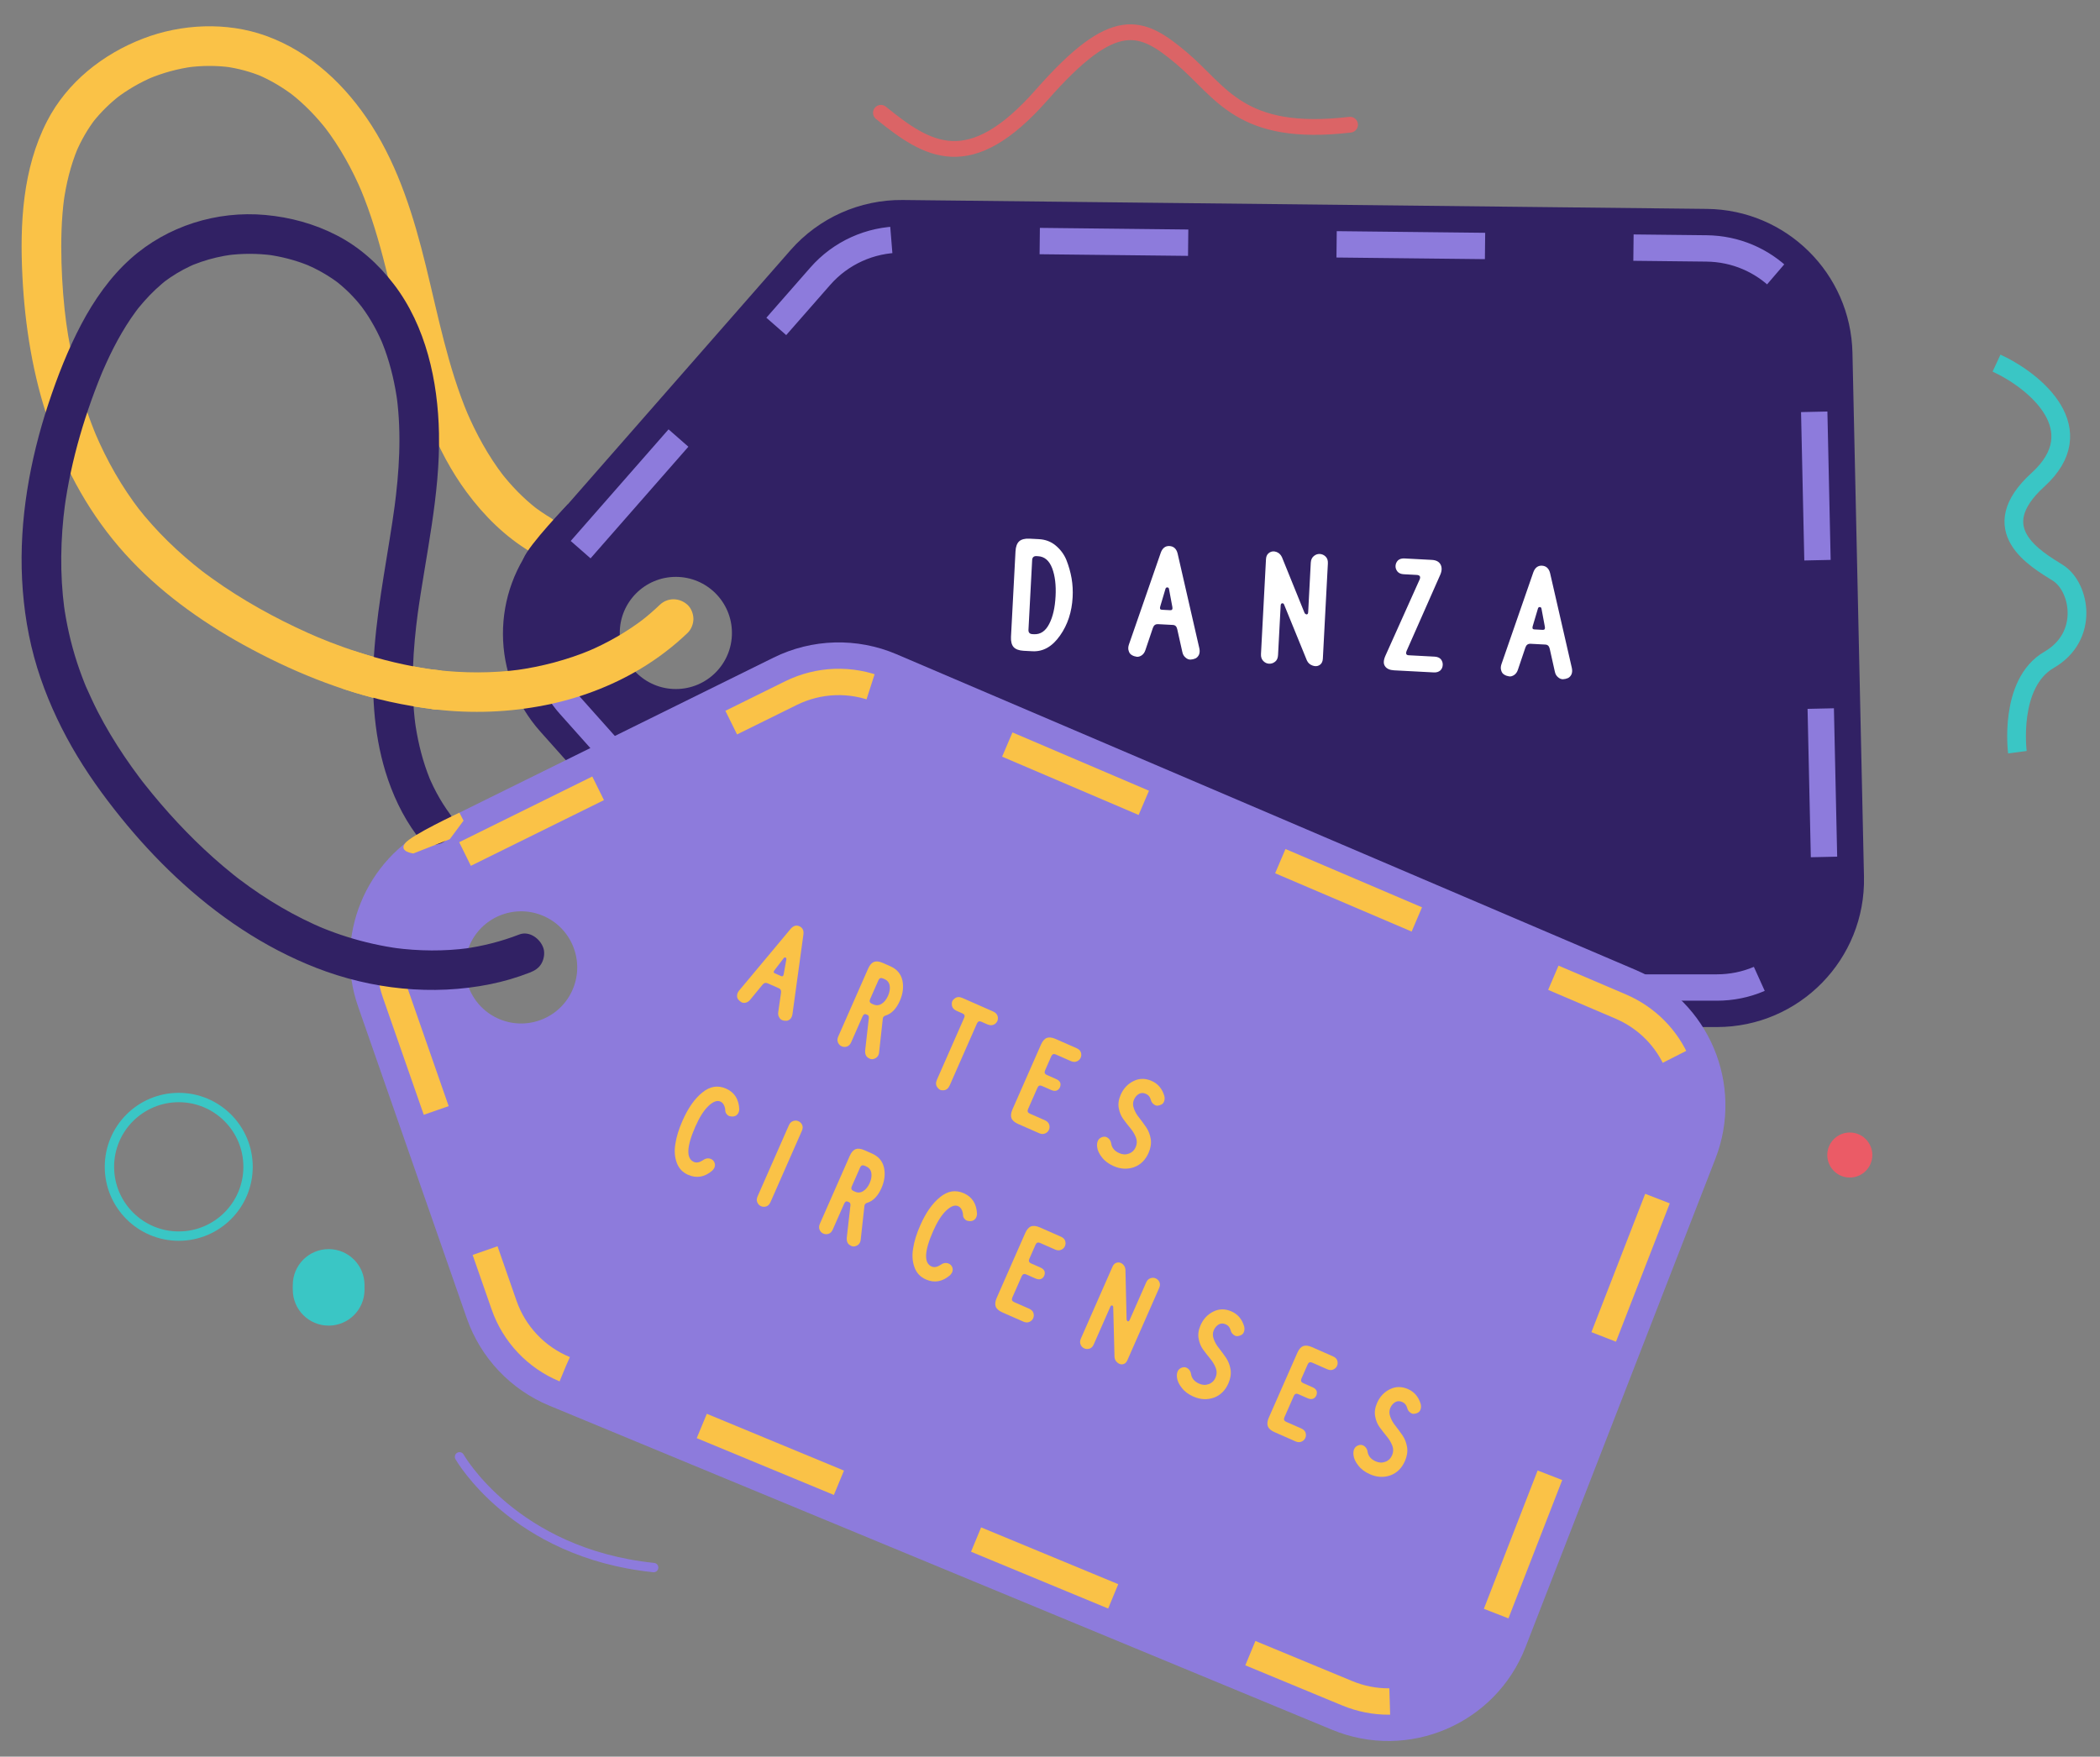 <?xml version="1.0" encoding="utf-8"?>
<!-- Generator: Adobe Illustrator 26.5.0, SVG Export Plug-In . SVG Version: 6.00 Build 0)  -->
<svg version="1.1" id="Capa_1" xmlns="http://www.w3.org/2000/svg" xmlns:xlink="http://www.w3.org/1999/xlink" x="0px" y="0px"
	 viewBox="0 0 1189.53 995.21" style="enable-background:new 0 0 1189.53 995.21;" xml:space="preserve">
<rect x="0" y="0" width="1189.53" height="995.21" fill="#808080" stroke="none"/>
<style type="text/css">
	.st0{fill:none;stroke:#312164;stroke-width:13.033;stroke-linecap:round;stroke-miterlimit:10;}
	.st1{fill:none;stroke:#FAC247;stroke-width:8.689;stroke-linecap:round;stroke-miterlimit:10;}
	.st2{fill:#FAC247;}
	.st3{fill:#8D7BDC;}
	.st4{fill:#EB5B66;}
	.st5{fill:#312164;}
	.st6{fill:#F6F1FD;}
	.st7{fill:none;stroke:#FAC247;stroke-width:4.344;stroke-miterlimit:10;}
	.st8{fill:none;stroke:#8D7BDC;stroke-width:5.156;stroke-linecap:round;stroke-miterlimit:10;}
	.st9{fill:#3AC6C5;}
	.st10{fill:none;stroke:#3AC6C5;stroke-width:10.312;stroke-miterlimit:10;}
	.st11{fill:none;stroke:#3AC6C5;stroke-width:5.501;stroke-miterlimit:10;}
	.st12{fill:#E65D63;}
	.st13{fill:none;stroke:#312164;stroke-width:5.682;stroke-miterlimit:10;}
	.st14{fill:none;stroke:#3AC6C5;stroke-width:7.428;stroke-miterlimit:10;}
	.st15{fill:none;stroke:#FAC247;stroke-width:5.235;stroke-linecap:round;stroke-miterlimit:10;}
	.st16{fill:none;stroke:#8D7BDC;stroke-width:10.112;stroke-linecap:round;stroke-miterlimit:10;}
	.st17{fill:none;stroke:#312164;stroke-width:10.112;stroke-miterlimit:10;}
	.st18{fill:#5A3568;}
	.st19{fill:#947CDF;}
	.st20{fill:none;stroke:#FAC247;stroke-width:5.056;stroke-linecap:round;stroke-miterlimit:10;}
	.st21{fill:none;stroke:#3AC6C5;stroke-width:5.056;stroke-linecap:round;stroke-miterlimit:10;}
	.st22{fill:none;stroke:#312164;stroke-width:10.112;stroke-linecap:round;stroke-miterlimit:10;}
	.st23{fill:none;stroke:#FAC247;stroke-width:14.259;stroke-linecap:round;stroke-miterlimit:10;}
	.st24{fill:none;stroke:#8D7BDC;stroke-width:9.506;stroke-linecap:round;stroke-miterlimit:10;}
	.st25{fill:none;stroke:#3AC6C5;stroke-width:7.061;stroke-miterlimit:10;}
	.st26{fill:none;stroke:#8D7BDC;stroke-width:5.303;stroke-linecap:round;stroke-miterlimit:10;}
	.st27{fill:none;stroke:#DB6466;stroke-width:8.934;stroke-linecap:round;stroke-miterlimit:10;}
	.st28{fill:none;stroke:#3AC6C5;stroke-width:5.303;stroke-miterlimit:10;}
	.st29{fill:none;stroke:#3AC6C5;stroke-width:10.605;stroke-miterlimit:10;}
	.st30{fill:none;stroke:#8D7BDC;stroke-width:14.934;stroke-miterlimit:10;stroke-dasharray:84.084,84.084;}
	.st31{fill:none;stroke:#FAC247;stroke-width:14.934;stroke-miterlimit:10;stroke-dasharray:84.084,84.084;}
	.st32{fill:#FFFFFF;}
	.st33{fill:#F0C5E6;}
	.st34{fill:#312662;}
	.st35{fill:none;stroke:#FDCFEB;stroke-width:2.975;stroke-linecap:round;stroke-miterlimit:10;}
	.st36{fill:#F4F0FB;}
	.st37{fill:#FDDF99;}
	.st38{fill:#9180C5;}
	.st39{fill:none;stroke:#312164;stroke-width:0.917;stroke-miterlimit:10;}
</style>
<g>
	<path class="st26" d="M260.29,825.34c0,0,30.8,54.55,109.97,62.74"/>
	<path class="st27" d="M498.99,63.91c26.58,21.58,50.2,36.34,91.16-10.24s56.09-40.11,78.99-20.85s33.2,45.16,95.59,37.83"/>
	<circle class="st9" cx="186.16" cy="730.7" r="20.31"/>
	<circle class="st9" cx="186.16" cy="727.97" r="20.31"/>
	<circle class="st28" cx="101.25" cy="661.04" r="39.26"/>
	<circle class="st4" cx="1047.81" cy="654.36" r="12.76"/>
	<path class="st29" d="M1130.92,205.71c22.55,10.46,54.56,37.82,23.5,66.06c-31.06,28.23-1.27,44.91,11.24,52.76
		c12.52,7.85,18.05,35.93-4.98,49.28c-23.03,13.35-17.94,52.33-17.94,52.33"/>
	<path class="st5" d="M1049.31,199.86c-0.99-44.95-37.45-81.02-82.41-81.51l-455.5-5.04c-24.33-0.27-47.57,10.11-63.61,28.41
		L305.56,304.04c-27.73,31.64-27.53,78.99,0.47,110.39l124.39,139.54c15.81,17.74,38.45,27.89,62.22,27.89h479.87
		c46.75,0,84.36-38.44,83.33-85.18L1049.31,199.86z M382.83,390.36c-17.55,0-31.77-14.23-31.77-31.77
		c0-17.55,14.23-31.77,31.77-31.77c17.55,0,31.77,14.23,31.77,31.77C414.61,376.14,400.38,390.36,382.83,390.36z"/>
	<g>
		<path class="st30" d="M492.63,559.46c-17.35,0-33.94-7.43-45.49-20.4L322.75,399.53c-20.43-22.93-20.58-57.63-0.34-80.73
			l142.24-162.32c11.57-13.21,28.28-20.78,45.84-20.78l456.17,5.04c33.06,0.36,59.54,26.55,60.27,59.61l6.52,296.82
			c0.36,16.53-5.8,32.14-17.37,43.96c-11.56,11.82-27.03,18.33-43.57,18.33H492.63z"/>
	</g>
	<g>
		<g>
			<path class="st2" d="M246.69,379.52c-1.3-0.15-2.6-0.32-3.9-0.49c0.99,0.13,1.98,0.27,2.98,0.4
				c-23.04-3.16-45.44-9.87-66.85-18.87c0.89,0.38,1.78,0.75,2.68,1.13c-19.13-8.09-37.66-17.84-54.91-29.43
				c-4.73-3.18-9.36-6.51-13.87-9.99c0.76,0.58,1.51,1.17,2.27,1.75c-13.88-10.75-26.59-22.98-37.38-36.85
				c0.58,0.76,1.17,1.51,1.75,2.27c-10.43-13.51-18.91-28.4-25.58-44.1c0.38,0.89,0.75,1.78,1.13,2.68
				c-9.01-21.36-14.65-43.98-17.76-66.92c0.13,0.99,0.27,1.98,0.4,2.98c-1.57-11.71-2.49-23.5-2.82-35.31
				c-0.34-12.29-0.08-24.62,1.54-36.83c-0.13,0.99-0.27,1.98-0.4,2.98c1.46-10.68,3.99-21.19,8.16-31.15
				c-0.38,0.89-0.75,1.78-1.13,2.68c2.92-6.84,6.57-13.29,11.12-19.19c-0.58,0.76-1.17,1.51-1.75,2.27
				c4.51-5.77,9.73-10.92,15.5-15.41c-0.76,0.58-1.51,1.17-2.27,1.75c6.59-5.07,13.8-9.23,21.46-12.46
				c-0.89,0.38-1.78,0.75-2.68,1.13c7.98-3.32,16.35-5.61,24.92-6.77c-0.99,0.13-1.98,0.27-2.98,0.4c8.06-1.05,16.21-1.1,24.27-0.03
				c-0.99-0.13-1.98-0.27-2.98-0.4c7.27,1,14.36,2.9,21.13,5.74c-0.89-0.38-1.78-0.75-2.68-1.13c7.37,3.15,14.26,7.27,20.61,12.15
				c-0.76-0.58-1.51-1.17-2.27-1.75c7.95,6.16,14.96,13.42,21.11,21.37c-0.58-0.76-1.17-1.51-1.75-2.27
				c8.8,11.46,15.81,24.18,21.43,37.47c-0.38-0.89-0.75-1.78-1.13-2.68c12.37,29.48,17.76,61.22,25.7,92.02
				c7.27,28.17,17.11,56.59,34.58,80.2c9.94,13.43,21.77,25.16,36.15,33.8c5.03,3.02,12.52,1.29,15.32-4.02
				c2.86-5.42,1.35-12.1-4.02-15.32c-3.48-2.09-6.83-4.38-10.04-6.86c0.76,0.58,1.51,1.17,2.27,1.75
				c-7.68-6-14.46-13.02-20.43-20.71c0.58,0.76,1.17,1.51,1.75,2.27c-8.77-11.41-15.7-24.1-21.32-37.33
				c0.38,0.89,0.75,1.78,1.13,2.68c-11.44-27.12-16.98-56.16-23.96-84.62c-6.76-27.54-15.23-55.16-30.6-79.25
				c-14.44-22.64-34.55-41.87-60.17-51.03c-22.07-7.89-47.6-6.74-69.36,1.64c-22.86,8.8-43.08,24.78-54.42,46.82
				c-13.87,26.95-15.44,58.15-13.95,87.87c1.4,28.09,5.93,56.34,15.14,82.98c9.45,27.35,23.59,52.74,43.03,74.26
				c18.89,20.92,42.22,37.82,66.82,51.41c26.57,14.68,55.26,26.51,85.01,32.85c7.92,1.69,15.93,2.92,23.97,3.88
				c2.65,0.31,6.12-1.48,7.92-3.28c1.94-1.94,3.41-5.13,3.28-7.92c-0.13-2.9-1.08-5.9-3.28-7.92
				C252.28,380.66,249.81,379.89,246.69,379.52L246.69,379.52z"/>
		</g>
	</g>
	<g>
		<g>
			<path class="st2" d="M373.67,342.71c-3.4,3.26-6.97,6.33-10.69,9.22c0.76-0.58,1.51-1.17,2.27-1.75
				c-10,7.72-21.03,14.03-32.66,18.96c0.89-0.38,1.78-0.75,2.68-1.13c-13.85,5.83-28.47,9.68-43.35,11.71
				c0.99-0.13,1.98-0.27,2.98-0.4c-16,2.14-32.19,2.07-48.21,0.21c-2.66-0.31-6.11,1.47-7.92,3.28c-1.94,1.94-3.41,5.13-3.28,7.92
				c0.13,2.9,1.08,5.9,3.28,7.92c0.76,0.58,1.51,1.17,2.27,1.75c1.75,1.01,3.63,1.52,5.65,1.53c20.76,2.41,41.71,1.64,62.21-2.45
				c18.86-3.76,37.35-10.66,53.86-20.55c9.61-5.76,18.66-12.63,26.74-20.38c2.05-1.96,3.28-5.11,3.28-7.92
				c0-2.75-1.22-6.03-3.28-7.92C384.96,338.53,378.19,338.37,373.67,342.71L373.67,342.71z"/>
		</g>
	</g>
	<path class="st3" d="M971.68,656.43c16.29-41.91-3.6-89.18-44.95-106.84L507.83,370.64c-22.38-9.56-47.82-8.86-69.64,1.91
		L244.66,468.1c-37.73,18.62-55.66,62.44-41.81,102.17l61.53,176.52c7.82,22.44,24.85,40.48,46.81,49.57l443.35,183.61
		c43.19,17.89,92.65-3.24,109.58-46.81L971.68,656.43z M283.03,577.42c-16.21-6.71-23.91-25.3-17.2-41.51
		c6.71-16.21,25.3-23.91,41.51-17.2c16.21,6.71,23.91,25.3,17.2,41.51C317.83,576.43,299.24,584.13,283.03,577.42z"/>
	<g>
		<path class="st31" d="M319.77,775.66c-16.03-6.64-28.51-19.85-34.23-36.25L224.01,562.9c-10.1-29,3.04-61.12,30.57-74.72
			l193.53-95.54c15.74-7.77,34.08-8.38,50.3-1.66l419.53,179.2c30.41,12.99,44.85,47.31,32.87,78.13L843.25,925.05
			c-5.99,15.41-17.66,27.48-32.87,33.97c-15.2,6.5-31.99,6.59-47.27,0.26L319.77,775.66z"/>
	</g>
	<g>
		<g>
			<path class="st5" d="M294.1,529.43c-10.17,3.95-20.76,6.62-31.57,8.1c0.99-0.13,1.98-0.27,2.98-0.4
				c-14.01,1.86-28.2,1.72-42.21-0.13c0.99,0.13,1.98,0.27,2.98,0.4c-9.98-1.36-19.83-3.56-29.45-6.57c-4.8-1.5-9.53-3.21-14.18-5.1
				c-0.61-0.25-1.21-0.52-1.83-0.76c2.84,1.09,1.52,0.65,0.89,0.37c-1.18-0.52-2.37-1.03-3.55-1.57c-2.16-0.98-4.29-2-6.41-3.05
				c-8.47-4.21-16.66-9-24.52-14.27c-3.94-2.64-7.8-5.39-11.58-8.25c-0.43-0.33-0.86-0.65-1.29-0.98c-1.22-0.93,2.26,1.78,0.47,0.37
				c-0.85-0.67-1.7-1.33-2.54-2.01c-2.02-1.62-4.02-3.27-6-4.95c-14.48-12.28-27.71-26.02-39.78-40.66c-1.48-1.8-2.95-3.61-4.4-5.45
				c-0.41-0.52-0.82-1.05-1.24-1.57c-1.15-1.46,0.41,0.53,0.52,0.69c-0.84-1.17-1.76-2.3-2.62-3.45c-2.87-3.83-5.64-7.72-8.32-11.68
				c-5.46-8.09-10.5-16.47-14.98-25.14c-2.55-4.92-4.76-9.97-7.06-15c1.29,2.82,0.53,1.25,0.24,0.53c-0.29-0.72-0.58-1.43-0.87-2.15
				c-0.49-1.23-0.97-2.47-1.43-3.71c-0.93-2.48-1.81-4.99-2.64-7.51c-3.59-10.95-6.11-22.21-7.66-33.63
				c0.13,0.99,0.27,1.98,0.4,2.98c-2.59-19.73-2.22-39.71,0.4-59.42c-0.13,0.99-0.27,1.98-0.4,2.98c1.9-14.03,4.89-27.89,8.81-41.49
				c1.96-6.8,4.14-13.54,6.52-20.2c1.18-3.3,2.41-6.58,3.69-9.85c0.58-1.49,1.18-2.98,1.79-4.47c0.28-0.69,0.55-1.4,0.86-2.08
				c-0.06,0.14-1.11,2.6-0.38,0.9c0.17-0.39,0.34-0.79,0.51-1.18c5.09-11.77,11.06-23.24,18.66-33.59c0.5-0.68,0.99-1.39,1.53-2.03
				c0.08-0.09-1.54,1.95-0.78,1.01c0.27-0.33,0.53-0.66,0.79-0.99c1-1.23,2.02-2.45,3.07-3.64c2.1-2.38,4.3-4.67,6.61-6.84
				c1.16-1.09,2.35-2.15,3.56-3.18c0.57-0.48,1.14-0.96,1.72-1.43c0.26-0.21,0.61-0.43,0.84-0.67c-0.13,0.14-2.19,1.66-1,0.78
				c2.14-1.58,4.33-3.09,6.6-4.47c2.57-1.56,5.22-2.98,7.94-4.25c0.64-0.3,1.28-0.58,1.93-0.87c1.57-0.71-1.21,0.5-1.22,0.51
				c0.38-0.21,0.82-0.34,1.23-0.5c1.39-0.56,2.8-1.08,4.22-1.56c5.7-1.94,11.58-3.29,17.55-4.1c-0.99,0.13-1.98,0.27-2.98,0.4
				c8.65-1.13,17.39-1.12,26.04,0.03c-0.99-0.13-1.98-0.27-2.98-0.4c7.91,1.09,15.68,3.09,23.09,6.09c0.78,0.32,2.57,1.25-0.72-0.31
				c0.32,0.15,0.65,0.28,0.97,0.43c0.97,0.43,1.93,0.88,2.88,1.35c1.74,0.85,3.46,1.76,5.14,2.73c1.68,0.97,3.33,1.99,4.95,3.07
				c0.73,0.49,1.46,0.99,2.18,1.51c0.43,0.31,0.86,0.62,1.28,0.94c0.28,0.21,0.57,0.42,0.85,0.64c-1.49-1.16-1.9-1.47-1.22-0.94
				c3.13,2.53,6.11,5.21,8.86,8.15c1.45,1.54,2.84,3.14,4.17,4.78c0.31,0.39,0.61,0.8,0.94,1.17c-2.23-2.49-0.78-1.01-0.29-0.36
				c0.72,0.96,1.42,1.94,2.1,2.92c2.49,3.61,4.73,7.4,6.73,11.3c1,1.96,1.94,3.95,2.82,5.96c0.31,0.71,1.08,2.8-0.19-0.46
				c0.14,0.37,0.3,0.74,0.45,1.11c0.52,1.3,1.02,2.62,1.5,3.94c3.45,9.56,5.7,19.52,7.06,29.58c-0.13-0.99-0.27-1.98-0.4-2.98
				c2.79,21.15,1.41,42.41-1.4,63.48c0.13-0.99,0.27-1.98,0.4-2.98c-3.67,27.24-9.44,54.22-11.6,81.66
				c-1.83,23.35-0.68,47.57,6.19,70.08c3.9,12.76,9.64,25.13,17.59,35.88c1.79,2.43,3.67,4.32,6.69,5.15
				c2.68,0.74,6.25,0.4,8.63-1.13c4.65-3,7.74-10.29,4.02-15.32c-2.99-4.04-5.68-8.29-8.05-12.72c-1.17-2.2-2.27-4.45-3.29-6.73
				c-0.25-0.57-0.49-1.15-0.75-1.72c1.42,3.17,0.44,1.04,0.17,0.37c-0.47-1.16-0.91-2.33-1.34-3.5c-3.46-9.48-5.69-19.37-7.04-29.37
				c0.13,0.99,0.27,1.98,0.4,2.98c-2.83-21.5-1.45-43.15,1.42-64.57c-0.13,0.99-0.27,1.98-0.4,2.98
				c4.68-34.52,13-68.99,12.29-104.01c-0.6-29.49-7.33-60.59-25.59-84.42c-8.77-11.44-19.46-21.06-32.33-27.69
				c-12.67-6.53-26.28-10.24-40.44-11.53c-27.51-2.5-55.49,6.25-76.15,24.64c-11.63,10.35-20.82,23.51-28.06,37.22
				c-7.6,14.38-13.59,29.73-18.69,45.17c-10.5,31.82-16.57,65.79-14.89,99.37c0.85,16.94,3.56,33.92,8.57,50.14
				c4.81,15.59,11.56,30.66,19.63,44.82c8.07,14.16,17.58,27.44,27.82,40.1c9.57,11.84,19.91,23.09,31.01,33.52
				c23.26,21.84,49.85,39.97,79.66,51.58c31.13,12.13,65.81,15.88,98.63,9.2c7.57-1.54,14.99-3.72,22.19-6.52
				c2.8-1.09,5.12-2.46,6.69-5.15c1.4-2.4,2-5.94,1.13-8.63C306.17,531.96,299.95,527.16,294.1,529.43L294.1,529.43z"/>
		</g>
	</g>
	<g>
		<g>
			<path class="st32" d="M600.43,360.08c-4.36,6.23-9.55,9.19-15.63,8.87l-5.01-0.26c-2.59-0.14-4.53-0.87-5.63-2.09
				c-1.1-1.22-1.62-3.23-1.49-5.82l2.56-48.49c0.14-2.59,0.87-4.53,2.09-5.63c1.23-1.1,3.23-1.62,5.82-1.49l5.37,0.28
				c3.58,0.19,6.75,1.34,9.41,3.55c2.66,2.2,4.76,4.92,6.12,8.22c1.34,3.39,2.33,6.85,2.95,10.38c0.62,3.62,0.79,7.22,0.6,10.71
				C607.15,346.62,604.79,353.94,600.43,360.08z M595.99,321.9c-1.66-4.3-4.32-6.6-7.99-6.79l-0.89-0.05
				c-1.52-0.08-2.37,0.68-2.45,2.2l-2.09,39.54c-0.08,1.52,0.68,2.37,2.2,2.45l0.89,0.05c3.67,0.19,6.55-1.72,8.65-5.82
				c2.1-4.02,3.27-9.25,3.61-15.69C598.25,331.62,597.64,326.29,595.99,321.9z"/>
			<path class="st32" d="M667.04,313.54l12.32,53.76c0.29,1.36,0.23,2.52-0.19,3.58c-0.5,1.05-1.17,1.73-2,2.14
				c-0.92,0.4-1.83,0.62-2.82,0.66c-0.99,0.03-1.96-0.37-2.81-1.14c-0.95-0.77-1.52-1.78-1.81-3.14l-2.9-12.98
				c-0.37-1.55-1.13-2.3-2.48-2.37l-8.32-0.44c-1.52-0.08-2.45,0.59-2.98,2.09l-4.25,12.6c-0.43,1.32-1.11,2.27-2.04,2.94
				c-1.02,0.66-1.94,0.97-2.92,0.83c-0.98-0.14-1.95-0.46-2.73-0.95c-0.87-0.49-1.46-1.24-1.76-2.34c-0.39-1.1-0.33-2.26,0.1-3.58
				l18.09-52.16c0.94-2.55,2.62-3.81,4.86-3.69C664.83,309.48,666.37,310.9,667.04,313.54z M657.2,343.61
				c-0.33,1.15-0.1,1.79,0.89,1.84l4.83,0.25c0.98,0.05,1.38-0.56,1.17-1.73l-1.89-10.15c-0.06-0.63-0.4-1.01-0.93-1.04
				c-0.63-0.03-1,0.31-1.13,0.93L657.2,343.61z"/>
			<path class="st32" d="M744.22,315.01c1.03-0.84,2.13-1.23,3.38-1.17c1.25,0.07,2.39,0.58,3.33,1.52
				c0.94,0.95,1.32,2.22,1.23,3.92l-2.84,53.86c-0.09,1.7-0.69,2.92-1.9,3.67c-1.21,0.74-2.55,0.76-3.96,0.24
				c-1.5-0.53-2.52-1.48-3.17-2.86l-12.87-31.54c-0.23-0.64-0.58-0.93-1.12-0.87c-0.54,0.06-0.83,0.5-0.88,1.3l-1.48,28
				c-0.09,1.7-0.6,2.93-1.64,3.77c-1.03,0.84-2.22,1.23-3.47,1.16c-1.25-0.07-2.3-0.57-3.24-1.52c-0.94-0.95-1.41-2.23-1.32-3.93
				l2.84-53.86c0.09-1.7,0.78-2.92,1.99-3.67c1.21-0.74,2.47-0.86,3.96-0.33c1.41,0.52,2.43,1.56,3.08,2.94l12.78,31.54
				c0.16,0.37,0.41,0.65,0.77,0.76c0.26,0.19,0.61,0.21,0.9-0.04c0.28-0.16,0.38-0.52,0.41-1.06l1.48-28.09
				C742.58,317.08,743.19,315.85,744.22,315.01z"/>
			<path class="st32" d="M804.18,328.22c0.62-1.58,0.04-2.42-1.75-2.51l-7.34-0.39c-1.52-0.08-2.75-0.6-3.51-1.53
				c-0.76-0.94-1.15-2.03-1.09-3.2c0.07-1.25,0.57-2.3,1.42-3.15c0.85-0.76,2.12-1.14,3.65-1.06l15.48,0.82
				c2.33,0.12,3.99,0.93,4.89,2.5c0.9,1.57,0.89,3.55-0.03,5.74l-19.05,43.13c-0.72,1.67-0.41,2.58,1.11,2.66l14.67,0.78
				c1.52,0.08,2.75,0.59,3.51,1.44c0.76,0.94,1.15,2.03,1.08,3.29c-0.07,1.34-0.57,2.39-1.42,3.15c-0.94,0.76-2.12,1.14-3.64,1.06
				l-22.55-1.19c-2.41-0.13-4.17-0.94-5.08-2.33c-1-1.4-0.9-3.37,0.22-5.91L804.18,328.22z"/>
			<path class="st32" d="M878.03,324.67l12.33,53.76c0.29,1.36,0.23,2.52-0.19,3.58c-0.5,1.05-1.17,1.73-2,2.14
				c-0.92,0.4-1.83,0.62-2.82,0.66c-0.99,0.03-1.96-0.37-2.81-1.14c-0.95-0.77-1.52-1.78-1.81-3.15l-2.9-12.98
				c-0.37-1.55-1.14-2.3-2.47-2.37l-8.32-0.44c-1.52-0.08-2.45,0.59-2.98,2.09l-4.25,12.6c-0.43,1.32-1.11,2.27-2.04,2.94
				c-1.02,0.67-1.93,0.98-2.91,0.84c-0.98-0.14-1.95-0.46-2.73-0.95c-0.87-0.49-1.46-1.24-1.76-2.34c-0.39-1.1-0.33-2.26,0.1-3.58
				l18.09-52.16c0.94-2.55,2.62-3.81,4.86-3.69C875.82,320.61,877.36,322.03,878.03,324.67z M868.19,354.74
				c-0.33,1.15-0.1,1.79,0.89,1.84l4.83,0.26c0.98,0.05,1.38-0.56,1.17-1.73l-1.89-10.15c-0.06-0.63-0.4-1.01-0.93-1.04
				c-0.63-0.03-1,0.31-1.13,0.93L868.19,354.74z"/>
		</g>
	</g>
	<g>
		<g>
			<path class="st2" d="M455.1,529.32l-6.21,45.2c-0.17,1.14-0.56,2.02-1.19,2.71c-0.7,0.67-1.41,1-2.17,1.07
				c-0.83,0.04-1.6-0.05-2.37-0.32s-1.4-0.86-1.84-1.7c-0.51-0.87-0.65-1.83-0.48-2.96l1.56-10.89c0.17-1.3-0.2-2.12-1.22-2.56
				l-6.31-2.78c-1.15-0.51-2.07-0.26-2.92,0.74l-6.98,8.51c-0.72,0.9-1.52,1.43-2.44,1.68c-0.98,0.22-1.78,0.19-2.5-0.21
				c-0.72-0.4-1.37-0.93-1.83-1.54c-0.53-0.64-0.76-1.39-0.68-2.32c0.02-0.96,0.41-1.85,1.13-2.74l29.27-35.05
				c1.48-1.7,3.15-2.18,4.84-1.43C454.59,525.53,455.36,527.08,455.1,529.32z M438.68,549.7c-0.59,0.79-0.6,1.36,0.15,1.69
				l3.66,1.61c0.75,0.33,1.23-0.03,1.41-1l1.51-8.4c0.14-0.5-0.01-0.9-0.42-1.08c-0.47-0.21-0.87-0.06-1.14,0.39L438.68,549.7z"/>
			<path class="st2" d="M479.77,592.89c-1.04,0.35-2.07,0.3-3.03-0.12c-0.95-0.42-1.61-1.11-2.06-2.12
				c-0.45-1.01-0.44-2.14,0.13-3.42l16.96-38.53c0.87-1.97,2-3.25,3.27-3.75c1.27-0.49,2.97-0.31,4.94,0.55l4.34,1.91
				c3.73,1.64,6.02,4.35,6.83,8.03c0.81,3.68,0.31,7.58-1.46,11.59c-2,4.55-4.78,7.37-8.22,8.37c-0.88,0.34-1.35,0.86-1.41,1.73
				L498,595.81c-0.08,1.83-0.88,3.1-2.24,3.79c-1.36,0.7-2.69,0.6-3.93-0.27c-1.34-0.83-1.87-2.2-1.79-4.03l2.11-18.59
				c0.06-0.87-0.17-1.45-0.71-1.69l-0.81-0.36c-0.88-0.39-1.56,0.04-2.09,1.26l-6.39,14.52
				C481.57,591.74,480.81,592.54,479.77,592.89z M494.79,569.05c1.56,0.69,3.15,0.58,4.63-0.39c1.45-0.9,2.7-2.46,3.62-4.56
				c0.93-2.1,1.2-4.01,0.91-5.75c-0.32-1.68-1.3-2.92-2.87-3.61l-0.95-0.42c-1.15-0.51-2.03-0.17-2.54,0.99l-4.75,10.79
				c-0.51,1.15-0.17,2.03,0.99,2.54L494.79,569.05z"/>
			<path class="st2" d="M562.46,573c1.7,0.75,2.58,1.86,2.79,3.41c0.14,1.52-0.4,2.74-1.61,3.66c-1.28,0.89-2.7,0.99-4.4,0.25
				l-3.32-1.46c-1.15-0.51-2-0.23-2.51,0.92l-15.46,35.14c-0.75,1.69-1.86,2.58-3.31,2.75c-1.55,0.21-2.77-0.33-3.66-1.61
				c-0.92-1.22-1.03-2.64-0.28-4.33l15.46-35.14c0.51-1.15,0.2-1.94-0.95-2.44l-3.32-1.46c-1.69-0.75-2.58-1.86-2.72-3.38
				c-0.21-1.55,0.33-2.77,1.61-3.66c1.21-0.92,2.64-1.02,4.33-0.28L562.46,573z"/>
			<path class="st2" d="M594.28,637.04c0.35,1.05,0.3,2.08-0.12,3.03c-0.42,0.95-1.11,1.62-2.12,2.06
				c-1.01,0.45-2.14,0.44-3.42-0.13l-11.94-5.25c-1.97-0.87-3.25-2-3.74-3.27c-0.49-1.27-0.31-2.97,0.55-4.94l16.18-36.77
				c0.87-1.97,2-3.25,3.27-3.74c1.27-0.49,2.97-0.31,4.94,0.55l11.94,5.25c1.29,0.57,2.09,1.33,2.44,2.37
				c0.35,1.04,0.3,2.07-0.12,3.02s-1.11,1.62-2.12,2.06c-1.01,0.45-2.14,0.44-3.42-0.13l-8.55-3.76c-1.15-0.51-2.03-0.17-2.54,0.99
				l-3.55,8.07c-0.51,1.15-0.17,2.03,0.99,2.54l5.29,2.33c1.22,0.54,1.98,1.2,2.33,2.07c0.27,0.85,0.22,1.71-0.17,2.6
				c-0.39,0.88-0.96,1.44-1.77,1.81c-0.88,0.34-1.91,0.29-3.13-0.25l-5.29-2.33c-1.15-0.51-2.03-0.17-2.54,0.99l-5.34,12.14
				c-0.51,1.15-0.17,2.03,0.99,2.54l8.55,3.76C593.13,635.24,593.93,636,594.28,637.04z"/>
			<path class="st2" d="M659.53,620.9c0.25,1.08,0.23,2.05-0.09,2.96c-0.32,0.91-0.85,1.57-1.57,1.9c-0.74,0.4-1.47,0.57-2.22,0.64
				c-0.83,0.04-1.57-0.29-2.27-0.92c-0.79-0.59-1.3-1.46-1.55-2.55c-0.44-1.57-1.36-2.62-2.71-3.22c-1.43-0.63-2.79-0.66-3.98,0.03
				c-1.2,0.69-2.17,1.8-2.8,3.22c-0.72,1.63-0.73,3.32-0.01,5.18c0.66,1.83,1.67,3.57,3.05,5.23c1.34,1.72,2.66,3.52,3.95,5.38
				c1.26,1.93,2.09,4.08,2.51,6.61c0.36,2.5-0.05,5.08-1.24,7.79c-1.76,4-4.48,6.69-8.16,8.07c-3.75,1.34-7.64,1.17-11.64-0.59
				c-2.78-1.22-4.99-2.84-6.58-4.92c-1.63-2.01-2.59-4.05-2.79-6.17c-0.2-2.68,0.65-4.41,2.53-5.2c1.59-0.68,3-0.38,4.22,0.89
				c0.66,0.7,1.11,1.54,1.26,2.66c0.38,2.44,1.93,4.25,4.58,5.42c1.9,0.84,3.73,0.91,5.49,0.23c1.73-0.62,3-1.84,3.77-3.6
				c0.81-1.83,0.85-3.59,0.2-5.42c-0.72-1.86-1.74-3.6-3.11-5.26c-1.38-1.66-2.72-3.38-4.04-5.18c-1.32-1.79-2.18-3.87-2.6-6.24
				c-0.48-2.4-0.08-4.97,1.08-7.62c1.58-3.6,4.01-6.17,7.32-7.79c3.21-1.58,6.62-1.62,10.22-0.04
				C655.94,613.97,658.33,616.81,659.53,620.9z"/>
			<path class="st2" d="M402.25,656.41c1.35,0.43,2.26,1.31,2.62,2.69c0.36,1.38-0.1,2.79-1.39,4.08c-4.3,3.7-8.87,4.52-13.69,2.4
				c-3.19-1.4-5.33-3.72-6.45-6.88c-1.19-3.19-1.46-6.8-0.76-10.78c0.6-3.95,1.92-8.23,3.98-12.91c3.19-7.26,6.91-12.59,11.29-16.08
				c4.31-3.53,8.75-4.25,13.43-2.19c4.75,2.09,7.23,6.02,7.48,11.71c-0.05,1.03-0.34,1.87-0.8,2.56c-0.56,0.73-1.17,1.19-1.99,1.39
				c-0.82,0.21-1.62,0.18-2.36,0.02c-0.83-0.12-1.45-0.56-2.02-1.29c-0.6-0.67-0.84-1.58-0.79-2.62c-0.35-2.34-1.32-3.82-2.74-4.44
				c-1.9-0.84-4.15,0.04-6.78,2.52c-2.66,2.55-5.09,6.42-7.39,11.65c-5.02,11.4-5.28,18.08-0.87,20.02c1.49,0.66,3.17,0.34,5.1-0.91
				C399.46,656.32,400.8,656.02,402.25,656.41z"/>
			<path class="st2" d="M436.45,681.02c-0.57,1.29-1.33,2.09-2.37,2.44c-1.04,0.35-2.08,0.3-3.03-0.12
				c-0.95-0.42-1.61-1.11-2.06-2.12c-0.45-1.01-0.44-2.14,0.13-3.42l17.73-40.29c0.57-1.29,1.39-2.06,2.44-2.41
				c1.04-0.35,2.01-0.33,2.96,0.09c0.95,0.42,1.68,1.14,2.13,2.15c0.45,1.01,0.37,2.11-0.2,3.4L436.45,681.02z"/>
			<path class="st2" d="M469.36,698.98c-1.05,0.35-2.08,0.3-3.03-0.12c-0.95-0.42-1.61-1.11-2.06-2.12
				c-0.45-1.01-0.44-2.14,0.13-3.42l16.96-38.53c0.86-1.97,2-3.25,3.27-3.75c1.27-0.49,2.97-0.31,4.94,0.55l4.34,1.91
				c3.73,1.64,6.02,4.35,6.83,8.03c0.81,3.68,0.31,7.58-1.46,11.59c-2,4.54-4.78,7.37-8.22,8.37c-0.88,0.34-1.35,0.86-1.41,1.73
				l-2.07,18.69c-0.08,1.83-0.88,3.1-2.24,3.79c-1.36,0.7-2.69,0.6-3.93-0.27c-1.34-0.83-1.87-2.2-1.79-4.03l2.11-18.59
				c0.06-0.86-0.17-1.45-0.71-1.69l-0.81-0.36c-0.88-0.39-1.56,0.04-2.09,1.26l-6.39,14.52
				C471.16,697.83,470.41,698.63,469.36,698.98z M484.39,675.15c1.56,0.69,3.15,0.58,4.63-0.39c1.45-0.9,2.7-2.46,3.63-4.56
				c0.93-2.1,1.2-4.01,0.91-5.75c-0.32-1.68-1.3-2.92-2.86-3.61l-0.95-0.42c-1.15-0.51-2.03-0.17-2.54,0.99l-4.75,10.79
				c-0.51,1.15-0.17,2.03,0.99,2.54L484.39,675.15z"/>
			<path class="st2" d="M536.92,715.68c1.35,0.43,2.26,1.32,2.62,2.69c0.36,1.38-0.1,2.79-1.39,4.08c-4.3,3.7-8.87,4.52-13.69,2.4
				c-3.19-1.4-5.33-3.72-6.45-6.88c-1.18-3.19-1.46-6.8-0.76-10.78c0.6-3.95,1.92-8.23,3.98-12.9c3.19-7.26,6.91-12.59,11.29-16.09
				c4.31-3.53,8.75-4.25,13.43-2.19c4.75,2.09,7.23,6.02,7.48,11.71c-0.05,1.03-0.34,1.87-0.8,2.56c-0.56,0.72-1.17,1.19-1.99,1.39
				c-0.82,0.21-1.62,0.18-2.36,0.02c-0.83-0.13-1.45-0.56-2.02-1.29c-0.6-0.67-0.84-1.59-0.79-2.62c-0.35-2.34-1.32-3.82-2.74-4.45
				c-1.9-0.83-4.15,0.04-6.78,2.52c-2.66,2.55-5.09,6.42-7.39,11.64c-5.02,11.4-5.28,18.08-0.87,20.02c1.49,0.66,3.17,0.34,5.1-0.91
				C534.13,715.58,535.48,715.28,536.92,715.68z"/>
			<path class="st2" d="M585.36,743.8c0.35,1.04,0.3,2.07-0.12,3.03c-0.42,0.95-1.11,1.61-2.12,2.06c-1.01,0.45-2.13,0.44-3.42-0.13
				l-11.94-5.25c-1.97-0.87-3.25-2-3.74-3.27c-0.49-1.27-0.31-2.97,0.55-4.94l16.18-36.77c0.86-1.97,2-3.25,3.27-3.74
				c1.27-0.49,2.97-0.31,4.94,0.55l11.94,5.26c1.29,0.57,2.09,1.32,2.44,2.37c0.35,1.04,0.3,2.08-0.12,3.02
				c-0.42,0.95-1.11,1.62-2.12,2.06c-1.01,0.45-2.13,0.44-3.42-0.13l-8.55-3.76c-1.15-0.51-2.03-0.17-2.54,0.99l-3.55,8.07
				c-0.51,1.15-0.17,2.03,0.99,2.54l5.29,2.33c1.22,0.54,1.98,1.2,2.33,2.07c0.27,0.85,0.22,1.72-0.17,2.6
				c-0.39,0.88-0.96,1.44-1.77,1.81c-0.88,0.34-1.91,0.29-3.13-0.25l-5.29-2.33c-1.15-0.51-2.03-0.17-2.54,0.99l-5.34,12.14
				c-0.51,1.15-0.17,2.03,0.99,2.54l8.55,3.76C584.21,742,585.02,742.75,585.36,743.8z"/>
			<path class="st2" d="M651.67,724.15c1.05-0.35,2.01-0.33,2.96,0.09c0.95,0.42,1.68,1.14,2.13,2.15c0.45,1.01,0.37,2.11-0.2,3.39
				l-17.97,40.84c-0.57,1.29-1.39,2.06-2.54,2.28c-1.15,0.22-2.2-0.16-3.14-0.98c-1-0.85-1.52-1.88-1.61-3.14l-0.72-28.17
				c0-0.57-0.18-0.89-0.61-1s-0.79,0.14-1.06,0.75l-9.34,21.23c-0.57,1.29-1.32,2.09-2.37,2.44c-1.05,0.35-2.08,0.3-3.03-0.12
				c-0.95-0.42-1.61-1.11-2.06-2.12c-0.45-1.01-0.44-2.14,0.13-3.42l17.97-40.84c0.57-1.29,1.46-2.03,2.61-2.25
				c1.15-0.22,2.16,0.06,3.16,0.91c0.93,0.82,1.42,1.92,1.52,3.18l0.65,28.14c0.02,0.33,0.13,0.63,0.37,0.81
				c0.14,0.23,0.41,0.35,0.71,0.23c0.27-0.05,0.45-0.29,0.63-0.69l9.37-21.3C649.8,725.27,650.63,724.5,651.67,724.15z"/>
			<path class="st2" d="M704.75,751.48c0.25,1.08,0.23,2.05-0.09,2.96c-0.32,0.91-0.85,1.57-1.57,1.9c-0.74,0.4-1.47,0.57-2.22,0.64
				c-0.83,0.04-1.57-0.29-2.27-0.92c-0.79-0.59-1.3-1.46-1.55-2.55c-0.44-1.57-1.36-2.62-2.71-3.22c-1.42-0.63-2.79-0.66-3.98,0.03
				c-1.19,0.69-2.17,1.8-2.8,3.22c-0.72,1.63-0.73,3.32-0.01,5.18c0.65,1.83,1.67,3.57,3.04,5.23c1.35,1.72,2.66,3.52,3.95,5.38
				c1.26,1.93,2.09,4.08,2.51,6.61c0.36,2.5-0.05,5.08-1.24,7.79c-1.76,4-4.48,6.69-8.16,8.07c-3.75,1.34-7.64,1.17-11.64-0.59
				c-2.78-1.22-4.99-2.84-6.58-4.92c-1.63-2.01-2.59-4.05-2.79-6.17c-0.2-2.68,0.65-4.41,2.53-5.2c1.59-0.68,3-0.38,4.23,0.89
				c0.66,0.7,1.11,1.54,1.26,2.66c0.39,2.44,1.93,4.25,4.58,5.42c1.9,0.84,3.73,0.91,5.49,0.23c1.73-0.61,3-1.84,3.77-3.6
				c0.81-1.83,0.85-3.59,0.2-5.42c-0.72-1.86-1.74-3.6-3.11-5.26c-1.38-1.66-2.72-3.38-4.04-5.18c-1.31-1.79-2.18-3.88-2.59-6.24
				c-0.48-2.4-0.08-4.98,1.08-7.62c1.58-3.6,4.01-6.17,7.32-7.79c3.21-1.58,6.62-1.62,10.22-0.04
				C701.16,744.55,703.56,747.39,704.75,751.48z"/>
			<path class="st2" d="M739.51,811.63c0.35,1.04,0.3,2.08-0.12,3.03c-0.42,0.95-1.11,1.61-2.12,2.06
				c-1.01,0.45-2.14,0.44-3.43-0.13l-11.94-5.25c-1.97-0.86-3.25-2-3.74-3.27c-0.49-1.27-0.31-2.97,0.55-4.94l16.18-36.77
				c0.86-1.97,2-3.25,3.27-3.75c1.27-0.49,2.97-0.31,4.94,0.55l11.94,5.25c1.29,0.57,2.09,1.33,2.44,2.37
				c0.35,1.05,0.3,2.08-0.12,3.03c-0.42,0.95-1.11,1.61-2.12,2.06c-1.01,0.45-2.14,0.44-3.42-0.13l-8.55-3.76
				c-1.15-0.51-2.03-0.17-2.54,0.99l-3.55,8.07c-0.51,1.15-0.17,2.03,0.99,2.54l5.29,2.33c1.22,0.54,1.98,1.2,2.32,2.08
				c0.27,0.85,0.22,1.71-0.17,2.6c-0.39,0.88-0.96,1.44-1.77,1.81c-0.88,0.34-1.91,0.29-3.13-0.24l-5.29-2.33
				c-1.15-0.51-2.03-0.17-2.54,0.99l-5.34,12.14c-0.51,1.15-0.17,2.03,0.99,2.54l8.55,3.76
				C738.35,809.83,739.16,810.59,739.51,811.63z"/>
			<path class="st2" d="M804.76,795.49c0.25,1.08,0.23,2.05-0.09,2.96c-0.32,0.91-0.85,1.57-1.57,1.9c-0.74,0.4-1.47,0.57-2.23,0.64
				c-0.83,0.04-1.57-0.29-2.27-0.92c-0.79-0.59-1.3-1.46-1.55-2.55c-0.44-1.57-1.36-2.62-2.71-3.22c-1.42-0.63-2.79-0.66-3.98,0.03
				c-1.19,0.69-2.17,1.8-2.8,3.22c-0.72,1.63-0.73,3.32-0.01,5.18c0.65,1.83,1.67,3.57,3.04,5.23c1.35,1.72,2.66,3.52,3.95,5.38
				c1.26,1.93,2.09,4.08,2.51,6.61c0.36,2.5-0.05,5.08-1.24,7.79c-1.76,4-4.48,6.69-8.16,8.07c-3.75,1.35-7.64,1.17-11.64-0.59
				c-2.78-1.23-4.99-2.84-6.58-4.92c-1.63-2.01-2.59-4.05-2.79-6.17c-0.2-2.68,0.65-4.41,2.53-5.2c1.59-0.68,3-0.38,4.23,0.89
				c0.66,0.7,1.11,1.54,1.26,2.66c0.39,2.44,1.93,4.25,4.58,5.42c1.9,0.84,3.73,0.91,5.49,0.23c1.73-0.61,3-1.84,3.77-3.6
				c0.81-1.83,0.85-3.59,0.2-5.42c-0.72-1.86-1.74-3.6-3.11-5.26c-1.38-1.66-2.72-3.38-4.04-5.18c-1.32-1.79-2.18-3.88-2.6-6.24
				c-0.48-2.4-0.08-4.98,1.08-7.62c1.58-3.6,4.01-6.17,7.32-7.79c3.21-1.58,6.62-1.62,10.22-0.04
				C801.16,788.56,803.56,791.4,804.76,795.49z"/>
		</g>
	</g>
	<g>
		<g>
			<path class="st2" d="M246.69,379.52c-1.27-0.15-2.53-0.31-3.79-0.48c0.99,0.13,1.98,0.27,2.98,0.4
				c-15.2-2.07-30.14-5.69-44.7-10.5c-2.68-0.88-6.24-0.27-8.63,1.13c-2.32,1.36-4.54,4.02-5.15,6.69
				c-1.4,6.17,1.86,11.81,7.82,13.78c16.77,5.54,33.94,9.31,51.47,11.38c2.65,0.31,6.12-1.48,7.92-3.28
				c1.94-1.94,3.41-5.13,3.28-7.92c-0.13-2.9-1.08-5.9-3.28-7.92c-0.76-0.58-1.51-1.17-2.27-1.75
				C250.6,380.03,248.71,379.52,246.69,379.52L246.69,379.52z"/>
		</g>
	</g>
	<path class="st5" d="M321.78,285.53c0,0-22.22,23.03-25.23,30.92c-3,7.89,0.53,9.48,0.53,9.48l19.5-9.21L321.78,285.53z"/>
	<path class="st2" d="M260.23,460.41c0,0-27.37,12.7-30.86,17.43c-3.49,4.73,4.77,5.68,4.77,5.68l20.65-8.1l7.78-10.49
		L260.23,460.41z"/>
</g>
</svg>
